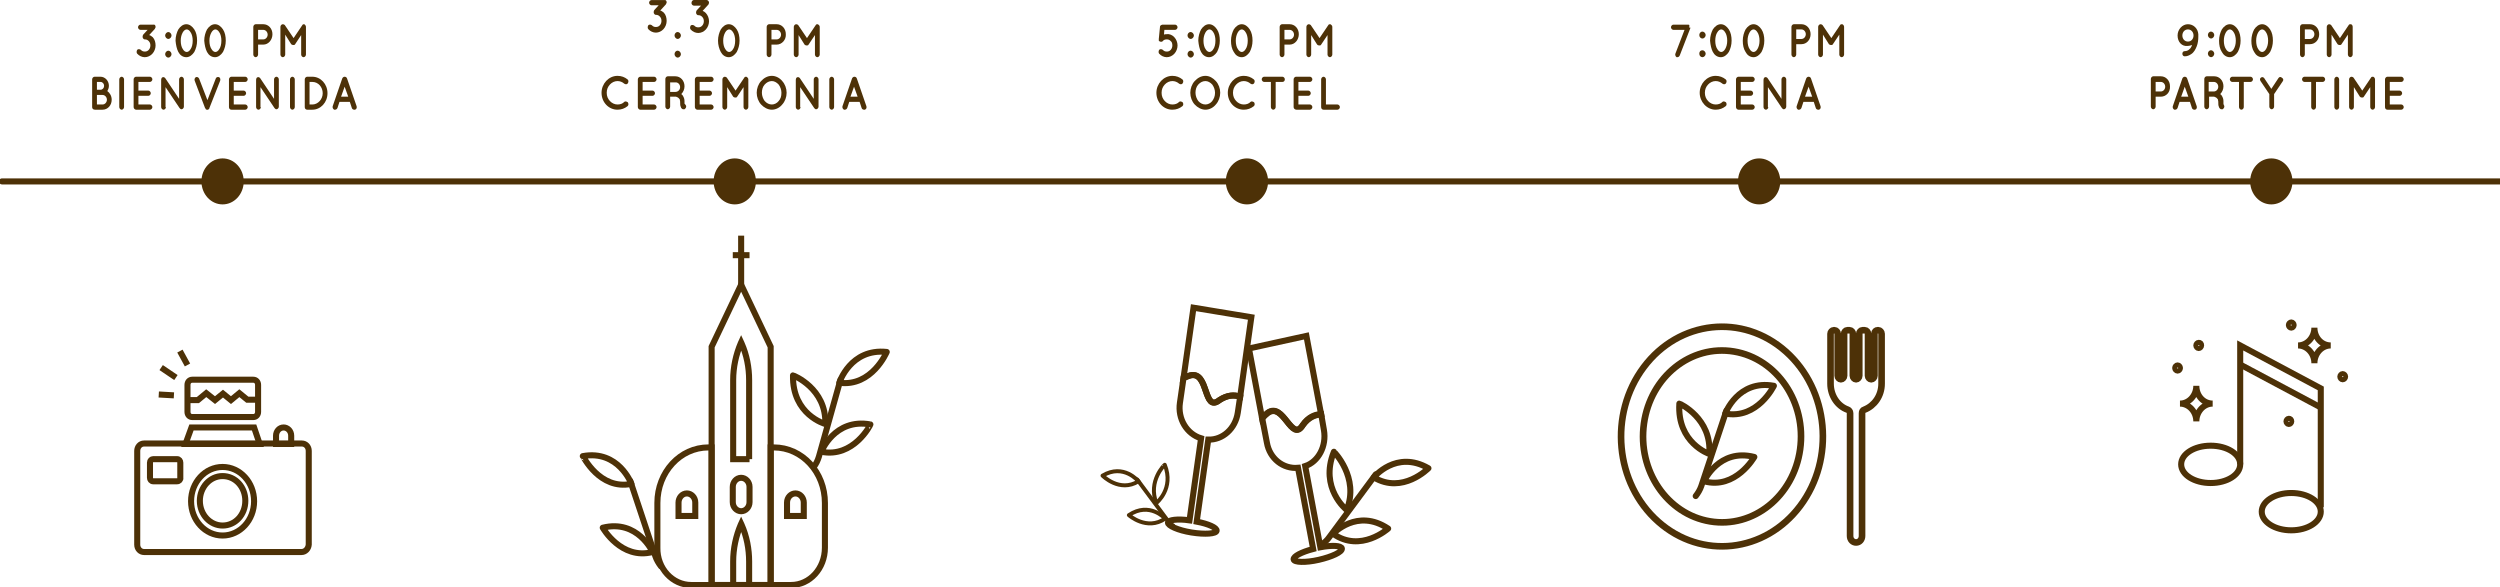 <svg width="413" height="97" viewBox="0 0 413 97" fill="none" xmlns="http://www.w3.org/2000/svg">
<g clip-path="url(#clip0_123_2)">
<g filter="url(#filter0_d_123_2)">
<path d="M25.239 2.151C25.568 2.509 25.7 3.011 25.7 3.513C25.7 4.015 25.502 4.517 25.173 4.875C24.843 5.234 24.382 5.449 23.921 5.449C23.459 5.449 22.998 5.234 22.669 4.875C22.537 4.732 22.537 4.445 22.669 4.23C22.801 4.086 23.064 4.086 23.262 4.23C23.459 4.445 23.657 4.517 23.921 4.517C24.184 4.517 24.382 4.445 24.58 4.23C24.777 4.015 24.843 3.728 24.843 3.513C24.843 3.226 24.777 3.011 24.58 2.796C24.382 2.581 24.184 2.509 23.921 2.509C23.789 2.509 23.723 2.438 23.657 2.366C23.525 2.222 23.525 1.936 23.657 1.721L24.382 0.932H23.196C22.998 0.932 22.801 0.717 22.801 0.502C22.801 0.287 22.998 0.072 23.196 0.072H25.305C25.568 -1.26883e-05 25.7 0.215 25.7 0.43C25.7 0.502 25.7 0.574 25.634 0.645C25.634 0.717 25.568 0.717 25.568 0.789L24.646 1.792C24.909 1.864 25.041 2.007 25.239 2.151Z" fill="#4D3107"/>
<path d="M27.809 1.29C28.072 1.29 28.336 1.577 28.336 1.864C28.336 2.151 28.072 2.437 27.809 2.437C27.545 2.437 27.282 2.151 27.282 1.864C27.282 1.577 27.545 1.29 27.809 1.29ZM27.809 4.373C28.072 4.373 28.336 4.66 28.336 4.947C28.336 5.234 28.072 5.52 27.809 5.52C27.545 5.52 27.282 5.234 27.282 4.947C27.282 4.66 27.545 4.373 27.809 4.373Z" fill="#4D3107"/>
<path d="M33.74 2.724C33.74 2.007 33.937 1.362 34.201 0.86C34.53 0.358 34.992 0 35.519 0C36.046 0 36.507 0.358 36.837 0.86C37.166 1.362 37.298 2.007 37.298 2.724C37.298 3.441 37.1 4.086 36.837 4.588C36.507 5.09 36.046 5.449 35.519 5.449C34.926 5.449 34.465 5.09 34.201 4.588C33.937 4.086 33.806 3.441 33.74 2.724ZM36.573 2.724C36.573 2.151 36.441 1.649 36.244 1.362C36.046 1.004 35.782 0.86 35.585 0.86C35.387 0.86 35.123 1.004 34.926 1.362C34.728 1.721 34.596 2.151 34.596 2.724C34.596 3.298 34.728 3.8 34.926 4.086C35.123 4.445 35.387 4.588 35.585 4.588C35.782 4.588 36.046 4.445 36.244 4.086C36.441 3.8 36.573 3.298 36.573 2.724Z" fill="#4D3107"/>
<path d="M29 2.724C29 2.007 29.198 1.362 29.461 0.86C29.791 0.358 30.252 0 30.779 0C31.306 0 31.768 0.358 32.097 0.86C32.427 1.362 32.559 2.007 32.559 2.724C32.559 3.441 32.361 4.086 32.097 4.588C31.768 5.09 31.306 5.449 30.779 5.449C30.186 5.449 29.725 5.09 29.461 4.588C29.198 4.086 29.066 3.441 29 2.724ZM31.834 2.724C31.834 2.151 31.702 1.649 31.504 1.362C31.306 1.004 31.043 0.86 30.845 0.86C30.647 0.86 30.384 1.004 30.186 1.362C29.988 1.721 29.857 2.151 29.857 2.724C29.857 3.298 29.988 3.8 30.186 4.086C30.384 4.445 30.647 4.588 30.845 4.588C31.043 4.588 31.306 4.445 31.504 4.086C31.702 3.8 31.834 3.298 31.834 2.724Z" fill="#4D3107"/>
<path d="M43.492 3.37H42.636V5.018C42.636 5.234 42.438 5.449 42.24 5.449C42.043 5.449 41.845 5.234 41.845 5.018V0.43C41.845 0.215 42.043 0 42.24 0H43.492C44.349 0 45.008 0.717 45.008 1.649C45.008 2.581 44.349 3.37 43.492 3.37ZM42.636 2.509H43.492C43.888 2.509 44.217 2.151 44.217 1.721C44.217 1.29 43.888 0.932 43.492 0.932H42.636V2.509Z" fill="#4D3107"/>
<path d="M50.544 0.43V5.018C50.544 5.234 50.346 5.449 50.148 5.449C49.95 5.449 49.753 5.234 49.753 5.018V1.792L48.764 3.298C48.698 3.441 48.566 3.441 48.435 3.441C48.303 3.441 48.171 3.37 48.105 3.298L47.117 1.721V5.018C47.117 5.234 46.919 5.449 46.721 5.449C46.524 5.449 46.326 5.234 46.326 5.018V0.43C46.326 0.215 46.524 0 46.721 0C46.853 0 46.985 0.072 47.051 0.143L48.501 2.294L49.95 0.143C50.016 0 50.148 0 50.28 0C50.346 0.072 50.544 0.215 50.544 0.43Z" fill="#4D3107"/>
</g>
<g filter="url(#filter1_d_123_2)">
<path d="M15.222 13.693V9.105C15.222 8.89 15.42 8.675 15.618 8.675H16.606C17.331 8.675 17.99 9.32 17.99 10.18C17.99 10.539 17.858 10.826 17.727 11.041C18.122 11.327 18.451 11.829 18.451 12.475C18.451 13.406 17.792 14.123 16.936 14.123H15.684C15.354 14.123 15.222 13.908 15.222 13.693ZM16.013 10.826H16.606C16.936 10.826 17.199 10.539 17.199 10.18C17.199 9.822 16.936 9.535 16.606 9.535H16.013V10.826ZM16.013 13.263H16.936C17.331 13.263 17.661 12.905 17.661 12.475C17.661 12.044 17.331 11.686 16.936 11.686H16.013V13.263Z" fill="#4D3107"/>
<path d="M19.703 9.105C19.703 8.89 19.901 8.675 20.099 8.675C20.297 8.675 20.494 8.89 20.494 9.105V13.693C20.494 13.908 20.297 14.123 20.099 14.123C19.901 14.123 19.703 13.908 19.703 13.693V9.105Z" fill="#4D3107"/>
<path d="M22.076 13.693V9.105C22.076 8.89 22.273 8.675 22.471 8.675H24.777C24.975 8.675 25.173 8.89 25.173 9.105C25.173 9.32 24.975 9.535 24.777 9.535H22.866V10.969H24.514C24.712 10.969 24.909 11.184 24.909 11.399C24.909 11.614 24.712 11.829 24.514 11.829H22.866V13.263H24.777C24.975 13.263 25.173 13.478 25.173 13.693C25.173 13.908 24.975 14.123 24.777 14.123H22.471C22.273 14.123 22.076 13.908 22.076 13.693Z" fill="#4D3107"/>
<path d="M27.413 13.693C27.413 13.908 27.216 14.123 27.018 14.123C26.82 14.123 26.623 13.908 26.623 13.693V9.177C26.623 9.033 26.689 8.89 26.754 8.818C26.952 8.675 27.15 8.746 27.282 8.89L29.588 12.331V9.105C29.588 8.89 29.786 8.675 29.983 8.675C30.181 8.675 30.379 8.89 30.379 9.105V13.622C30.379 13.837 30.181 14.052 29.983 14.052C29.852 14.052 29.786 13.98 29.72 13.908C29.72 13.908 29.72 13.908 29.654 13.837L27.348 10.395V13.693H27.413Z" fill="#4D3107"/>
<path d="M34.003 14.052C33.937 13.98 34.003 13.98 34.003 14.052C33.937 13.98 33.937 13.98 33.937 13.908C33.937 13.908 33.937 13.837 33.871 13.837L32.158 9.32C32.092 9.105 32.158 8.89 32.356 8.746C32.553 8.675 32.751 8.746 32.883 8.962L34.267 12.546L35.651 8.962C35.717 8.746 35.98 8.675 36.178 8.746C36.376 8.818 36.441 9.105 36.376 9.32L34.596 13.837V13.908C34.596 13.908 34.596 13.908 34.53 13.98C34.53 13.98 34.53 13.98 34.465 14.052C34.465 14.052 34.399 14.052 34.399 14.123H34.333H34.267H34.201H34.135C34.069 14.123 34.069 14.052 34.003 14.052Z" fill="#4D3107"/>
<path d="M37.825 13.693V9.105C37.825 8.89 38.023 8.675 38.221 8.675H40.527C40.725 8.675 40.922 8.89 40.922 9.105C40.922 9.32 40.725 9.535 40.527 9.535H38.616V10.969H40.263C40.461 10.969 40.659 11.184 40.659 11.399C40.659 11.614 40.461 11.829 40.263 11.829H38.616V13.263H40.527C40.725 13.263 40.922 13.478 40.922 13.693C40.922 13.908 40.725 14.123 40.527 14.123H38.221C37.957 14.123 37.825 13.908 37.825 13.693Z" fill="#4D3107"/>
<path d="M43.097 13.693C43.097 13.908 42.899 14.123 42.702 14.123C42.504 14.123 42.306 13.908 42.306 13.693V9.177C42.306 9.033 42.372 8.89 42.438 8.818C42.636 8.675 42.833 8.746 42.965 8.89L45.272 12.331V9.105C45.272 8.89 45.469 8.675 45.667 8.675C45.865 8.675 46.062 8.89 46.062 9.105V13.622C46.062 13.837 45.865 14.052 45.667 14.052C45.535 14.052 45.469 13.98 45.403 13.908C45.403 13.908 45.404 13.908 45.338 13.837L43.031 10.395V13.693H43.097Z" fill="#4D3107"/>
<path d="M47.908 9.105C47.908 8.89 48.105 8.675 48.303 8.675C48.501 8.675 48.698 8.89 48.698 9.105V13.693C48.698 13.908 48.501 14.123 48.303 14.123C48.105 14.123 47.908 13.908 47.908 13.693V9.105Z" fill="#4D3107"/>
<path d="M50.346 13.693V9.105C50.346 8.89 50.544 8.675 50.741 8.675H51.598C52.982 8.675 54.102 9.894 54.102 11.399C54.102 12.905 52.982 14.123 51.598 14.123H50.741C50.478 14.123 50.346 13.908 50.346 13.693ZM51.136 13.263H51.598C52.52 13.263 53.311 12.403 53.311 11.399C53.311 10.395 52.586 9.535 51.598 9.535H51.136V13.263Z" fill="#4D3107"/>
<path d="M57.792 12.833H56.079L55.749 13.837C55.684 13.98 55.552 14.123 55.354 14.123C55.288 14.123 55.288 14.123 55.222 14.123C55.025 14.052 54.893 13.765 54.959 13.55L56.54 8.962C56.606 8.818 56.738 8.675 56.935 8.675C57.067 8.675 57.265 8.746 57.331 8.962L58.913 13.55C58.978 13.765 58.913 14.052 58.649 14.123C58.583 14.123 58.583 14.123 58.517 14.123C58.385 14.123 58.188 14.052 58.122 13.837L57.792 12.833ZM57.529 11.973L56.935 10.324L56.343 11.973H57.529Z" fill="#4D3107"/>
</g>
<g filter="url(#filter2_d_123_2)">
<path d="M111.96 1.29C112.224 1.29 112.487 1.577 112.487 1.864C112.487 2.151 112.224 2.437 111.96 2.437C111.696 2.437 111.433 2.151 111.433 1.864C111.433 1.577 111.631 1.29 111.96 1.29ZM111.96 4.373C112.224 4.373 112.487 4.66 112.487 4.947C112.487 5.234 112.224 5.52 111.96 5.52C111.696 5.52 111.433 5.234 111.433 4.947C111.433 4.66 111.631 4.373 111.96 4.373Z" fill="#4D3107"/>
<path d="M118.616 2.724C118.616 2.007 118.813 1.362 119.077 0.86C119.406 0.358 119.868 0 120.395 0C120.922 0 121.383 0.358 121.713 0.86C122.042 1.362 122.174 2.007 122.174 2.724C122.174 3.441 121.976 4.086 121.713 4.588C121.383 5.09 120.922 5.449 120.395 5.449C119.802 5.449 119.341 5.09 119.077 4.588C118.813 4.086 118.616 3.441 118.616 2.724ZM121.449 2.724C121.449 2.151 121.317 1.649 121.12 1.362C120.922 1.004 120.659 0.86 120.461 0.86C120.263 0.86 120 1.004 119.802 1.362C119.604 1.721 119.472 2.151 119.472 2.724C119.472 3.298 119.604 3.8 119.802 4.086C120 4.445 120.263 4.588 120.461 4.588C120.659 4.588 120.922 4.445 121.12 4.086C121.317 3.8 121.449 3.298 121.449 2.724Z" fill="#4D3107"/>
<path d="M128.303 3.37H127.446V5.018C127.446 5.234 127.248 5.449 127.051 5.449C126.853 5.449 126.655 5.234 126.655 5.018V0.43C126.655 0.215 126.853 0 127.051 0H128.303C129.159 0 129.818 0.717 129.818 1.649C129.884 2.581 129.159 3.37 128.303 3.37ZM127.446 2.509H128.303C128.698 2.509 129.028 2.151 129.028 1.721C129.028 1.29 128.698 0.932 128.303 0.932H127.446V2.509Z" fill="#4D3107"/>
<path d="M135.42 0.43V5.018C135.42 5.234 135.222 5.449 135.024 5.449C134.826 5.449 134.629 5.234 134.629 5.018V1.792L133.574 3.37C133.509 3.513 133.377 3.513 133.245 3.513C133.113 3.513 132.981 3.441 132.915 3.37L131.927 1.792V5.018C131.927 5.234 131.729 5.449 131.532 5.449C131.334 5.449 131.136 5.234 131.136 5.018V0.43C131.136 0.215 131.334 0 131.532 0C131.663 0 131.795 0.072 131.861 0.143L133.311 2.294L134.761 0.143C134.826 0 134.958 0 135.09 0C135.222 0.072 135.42 0.215 135.42 0.43Z" fill="#4D3107"/>
</g>
<g filter="url(#filter3_d_123_2)">
<path d="M99.374 11.327C99.374 9.822 100.56 8.531 102.009 8.531C102.668 8.531 103.196 8.746 103.657 9.105C103.855 9.248 103.855 9.535 103.723 9.75C103.591 9.965 103.327 9.965 103.13 9.822C102.8 9.535 102.405 9.392 102.009 9.392C101.548 9.392 101.087 9.607 100.757 9.965C100.428 10.324 100.23 10.754 100.23 11.327C100.23 11.901 100.428 12.331 100.757 12.69C101.087 13.048 101.548 13.263 102.009 13.263C102.471 13.263 102.866 13.12 103.13 12.833C103.262 12.69 103.525 12.761 103.723 12.905C103.855 13.12 103.855 13.406 103.657 13.55C103.196 13.908 102.668 14.123 102.009 14.123C100.56 14.123 99.374 12.905 99.374 11.327Z" fill="#4D3107"/>
<path d="M105.37 13.693V9.105C105.37 8.89 105.568 8.675 105.766 8.675H108.072C108.27 8.675 108.467 8.89 108.467 9.105C108.467 9.32 108.27 9.535 108.072 9.535H106.161V10.969H107.808C108.006 10.969 108.204 11.184 108.204 11.399C108.204 11.614 108.006 11.829 107.808 11.829H106.161V13.263H108.072C108.27 13.263 108.467 13.478 108.467 13.693C108.467 13.908 108.27 14.123 108.072 14.123H105.766C105.568 14.123 105.37 13.908 105.37 13.693Z" fill="#4D3107"/>
<path d="M113.344 13.478C113.41 13.693 113.278 13.908 113.08 14.052C113.08 14.052 113.014 14.052 112.948 14.052C112.883 14.052 112.751 14.052 112.685 13.98C112.619 13.908 112.487 13.837 112.487 13.693C112.355 13.478 112.355 13.191 112.355 12.761C112.355 12.618 112.29 12.546 112.29 12.403C112.224 12.331 112.158 12.259 112.092 12.188C111.96 12.044 111.762 12.044 111.696 11.973H110.708V13.621C110.708 13.837 110.51 14.052 110.313 14.052C110.115 14.052 109.917 13.837 109.917 13.621V9.033C109.917 8.818 110.115 8.603 110.313 8.603H111.565C112.421 8.603 113.08 9.32 113.08 10.252C113.08 10.754 112.883 11.184 112.553 11.542C112.619 11.614 112.751 11.686 112.817 11.829C112.948 12.044 113.08 12.331 113.08 12.69C113.08 12.905 113.08 13.048 113.08 13.12C113.212 13.263 113.278 13.335 113.344 13.478ZM112.355 10.395C112.355 9.965 112.026 9.607 111.631 9.607H110.708V11.184H111.565C112.026 11.184 112.355 10.825 112.355 10.395Z" fill="#4D3107"/>
<path d="M114.794 13.693V9.105C114.794 8.89 114.991 8.675 115.189 8.675H117.495C117.693 8.675 117.891 8.89 117.891 9.105C117.891 9.32 117.693 9.535 117.495 9.535H115.584V10.969H117.232C117.43 10.969 117.627 11.184 117.627 11.399C117.627 11.614 117.43 11.829 117.232 11.829H115.584V13.263H117.495C117.693 13.263 117.891 13.478 117.891 13.693C117.891 13.908 117.693 14.123 117.495 14.123H115.189C114.991 14.123 114.794 13.908 114.794 13.693Z" fill="#4D3107"/>
<path d="M123.624 9.105V13.693C123.624 13.908 123.426 14.123 123.229 14.123C123.031 14.123 122.833 13.908 122.833 13.693V10.395L121.779 11.973C121.713 12.116 121.581 12.116 121.449 12.116C121.317 12.116 121.186 12.044 121.12 11.973L120.131 10.395V13.693C120.131 13.908 119.934 14.123 119.736 14.123C119.538 14.123 119.341 13.908 119.341 13.693V9.105C119.341 8.89 119.538 8.675 119.736 8.675C119.868 8.675 120 8.746 120.065 8.818L121.515 10.969L122.965 8.818C123.031 8.675 123.163 8.675 123.294 8.675C123.426 8.746 123.624 8.89 123.624 9.105Z" fill="#4D3107"/>
<path d="M129.225 9.392C129.686 9.894 129.95 10.611 129.95 11.327C129.95 12.044 129.686 12.761 129.225 13.263C128.83 13.765 128.171 14.123 127.512 14.123C126.853 14.123 126.194 13.765 125.733 13.263C125.271 12.761 125.008 12.044 125.008 11.327C125.008 10.611 125.271 9.894 125.733 9.392C126.194 8.89 126.787 8.531 127.512 8.531C128.171 8.531 128.83 8.89 129.225 9.392ZM129.093 11.327C129.093 10.825 128.896 10.324 128.632 9.965C128.303 9.607 127.907 9.392 127.512 9.392C127.051 9.392 126.655 9.607 126.326 9.965C125.996 10.324 125.864 10.825 125.864 11.327C125.864 11.829 126.062 12.331 126.326 12.69C126.655 13.048 127.051 13.263 127.512 13.263C127.907 13.263 128.369 13.048 128.632 12.69C128.962 12.331 129.093 11.901 129.093 11.327Z" fill="#4D3107"/>
<path d="M132.256 13.693C132.256 13.908 132.059 14.123 131.861 14.123C131.663 14.123 131.466 13.908 131.466 13.693V9.177C131.466 9.033 131.532 8.89 131.598 8.818C131.795 8.675 131.993 8.746 132.125 8.89L134.431 12.331V9.105C134.431 8.89 134.629 8.675 134.826 8.675C135.024 8.675 135.222 8.89 135.222 9.105V13.622C135.222 13.837 135.024 14.052 134.826 14.052C134.695 14.052 134.629 13.98 134.563 13.908C134.563 13.908 134.563 13.908 134.497 13.837L132.191 10.395V13.693H132.256Z" fill="#4D3107"/>
<path d="M137.001 9.105C137.001 8.89 137.199 8.675 137.396 8.675C137.594 8.675 137.792 8.89 137.792 9.105V13.693C137.792 13.908 137.594 14.123 137.396 14.123C137.199 14.123 137.001 13.908 137.001 13.693V9.105Z" fill="#4D3107"/>
<path d="M142.009 12.833H140.296L139.966 13.837C139.901 13.98 139.769 14.123 139.571 14.123C139.505 14.123 139.505 14.123 139.439 14.123C139.242 14.052 139.11 13.765 139.176 13.55L140.757 8.962C140.823 8.818 140.955 8.675 141.153 8.675C141.284 8.675 141.482 8.746 141.548 8.962L143.13 13.55C143.195 13.765 143.13 14.052 142.866 14.123C142.8 14.123 142.8 14.123 142.734 14.123C142.602 14.123 142.405 14.052 142.339 13.837L142.009 12.833ZM141.68 11.973L141.087 10.324L140.494 11.973H141.68Z" fill="#4D3107"/>
</g>
<g filter="url(#filter4_d_123_2)">
<path d="M194.003 2.151C194.332 2.509 194.53 3.011 194.53 3.513C194.53 4.015 194.332 4.517 194.003 4.875C193.673 5.234 193.212 5.449 192.75 5.449C192.289 5.449 191.828 5.234 191.498 4.875C191.367 4.732 191.367 4.445 191.498 4.23C191.63 4.086 191.894 4.086 192.092 4.23C192.289 4.445 192.487 4.517 192.75 4.517C193.014 4.517 193.212 4.445 193.409 4.23C193.607 4.015 193.673 3.728 193.673 3.513C193.673 3.226 193.607 2.939 193.409 2.796C193.212 2.581 193.014 2.509 192.75 2.509C192.487 2.509 192.223 2.581 192.092 2.796C191.96 2.939 191.696 2.939 191.498 2.796L191.433 2.724C191.433 2.724 191.433 2.724 191.433 2.653V2.581C191.433 2.509 191.433 2.509 191.433 2.438L191.63 0.43C191.63 0.287 191.696 0.215 191.828 0.143C191.894 0.143 191.96 0.072 192.026 0.072H194.134C194.332 0.072 194.53 0.287 194.53 0.502C194.53 0.717 194.332 0.932 194.134 0.932H192.355L192.289 1.721C192.421 1.649 192.619 1.649 192.75 1.649C193.212 1.577 193.673 1.792 194.003 2.151Z" fill="#4D3107"/>
<path d="M196.704 1.29C196.968 1.29 197.232 1.577 197.232 1.864C197.232 2.151 196.968 2.437 196.704 2.437C196.441 2.437 196.177 2.151 196.177 1.864C196.177 1.577 196.375 1.29 196.704 1.29ZM196.704 4.373C196.968 4.373 197.232 4.66 197.232 4.947C197.232 5.234 196.968 5.52 196.704 5.52C196.441 5.52 196.177 5.234 196.177 4.947C196.177 4.66 196.375 4.373 196.704 4.373Z" fill="#4D3107"/>
<path d="M197.956 2.724C197.956 2.007 198.154 1.362 198.418 0.86C198.747 0.358 199.208 0 199.736 0C200.263 0 200.724 0.358 201.054 0.86C201.383 1.362 201.515 2.007 201.515 2.724C201.515 3.441 201.317 4.086 201.054 4.588C200.724 5.09 200.263 5.449 199.736 5.449C199.143 5.449 198.681 5.09 198.418 4.588C198.154 4.086 198.022 3.441 197.956 2.724ZM200.79 2.724C200.79 2.151 200.658 1.649 200.461 1.362C200.263 1.004 199.999 0.86 199.802 0.86C199.604 0.86 199.34 1.004 199.143 1.362C198.945 1.721 198.813 2.151 198.813 2.724C198.813 3.298 198.945 3.8 199.143 4.086C199.34 4.445 199.604 4.588 199.802 4.588C199.999 4.588 200.263 4.445 200.461 4.086C200.658 3.8 200.79 3.298 200.79 2.724Z" fill="#4D3107"/>
<path d="M203.36 2.724C203.36 2.007 203.558 1.362 203.821 0.86C204.151 0.358 204.612 0 205.139 0C205.666 0 206.128 0.358 206.457 0.86C206.787 1.362 206.918 2.007 206.918 2.724C206.918 3.441 206.721 4.086 206.457 4.588C206.128 5.09 205.666 5.449 205.139 5.449C204.546 5.449 204.085 5.09 203.821 4.588C203.492 4.086 203.36 3.441 203.36 2.724ZM206.128 2.724C206.128 2.151 205.996 1.649 205.798 1.362C205.601 1.004 205.337 0.86 205.139 0.86C204.942 0.86 204.678 1.004 204.48 1.362C204.283 1.721 204.151 2.151 204.151 2.724C204.151 3.298 204.283 3.8 204.48 4.086C204.678 4.445 204.942 4.588 205.139 4.588C205.337 4.588 205.601 4.445 205.798 4.086C205.996 3.8 206.128 3.298 206.128 2.724Z" fill="#4D3107"/>
<path d="M213.047 3.37H212.19V5.018C212.19 5.234 211.993 5.449 211.795 5.449C211.597 5.449 211.399 5.234 211.399 5.018V0.43C211.399 0.215 211.597 0 211.795 0H213.047C213.904 0 214.563 0.717 214.563 1.649C214.563 2.581 213.904 3.37 213.047 3.37ZM212.19 2.509H213.047C213.442 2.509 213.772 2.151 213.772 1.721C213.772 1.29 213.442 0.932 213.047 0.932H212.19V2.509Z" fill="#4D3107"/>
<path d="M220.098 0.43V5.018C220.098 5.234 219.9 5.449 219.703 5.449C219.505 5.449 219.307 5.234 219.307 5.018V1.792L218.253 3.37C218.187 3.513 218.055 3.513 217.923 3.513C217.792 3.513 217.66 3.441 217.594 3.37L216.605 1.792V5.018C216.605 5.234 216.408 5.449 216.21 5.449C216.012 5.449 215.815 5.234 215.815 5.018V0.43C215.815 0.215 216.012 0 216.21 0C216.342 0 216.474 0.072 216.54 0.143L217.989 2.294L219.439 0.143C219.505 0 219.637 0 219.768 0C219.9 0.072 220.098 0.215 220.098 0.43Z" fill="#4D3107"/>
</g>
<g filter="url(#filter5_d_123_2)">
<path d="M191.037 11.327C191.037 9.822 192.223 8.531 193.673 8.531C194.332 8.531 194.859 8.746 195.32 9.105C195.518 9.248 195.518 9.535 195.386 9.75C195.255 9.965 194.991 9.965 194.793 9.822C194.464 9.535 194.068 9.392 193.673 9.392C193.212 9.392 192.75 9.607 192.421 9.965C192.092 10.324 191.894 10.754 191.894 11.327C191.894 11.901 192.092 12.331 192.421 12.69C192.75 13.048 193.212 13.263 193.673 13.263C194.134 13.263 194.53 13.12 194.793 12.833C194.925 12.69 195.189 12.761 195.386 12.905C195.518 13.12 195.518 13.406 195.32 13.55C194.859 13.908 194.332 14.123 193.673 14.123C192.223 14.123 191.037 12.905 191.037 11.327Z" fill="#4D3107"/>
<path d="M200.856 9.392C201.317 9.894 201.581 10.611 201.581 11.327C201.581 12.044 201.317 12.761 200.856 13.263C200.46 13.765 199.802 14.123 199.143 14.123C198.484 14.123 197.825 13.765 197.363 13.263C196.902 12.761 196.638 12.044 196.638 11.327C196.638 10.611 196.902 9.894 197.363 9.392C197.825 8.89 198.418 8.531 199.143 8.531C199.802 8.531 200.395 8.89 200.856 9.392ZM200.724 11.327C200.724 10.825 200.526 10.324 200.263 9.965C199.933 9.607 199.538 9.392 199.143 9.392C198.681 9.392 198.286 9.607 197.956 9.965C197.627 10.324 197.495 10.825 197.495 11.327C197.495 11.829 197.693 12.331 197.956 12.69C198.286 13.048 198.681 13.263 199.143 13.263C199.538 13.263 199.999 13.048 200.263 12.69C200.526 12.331 200.724 11.901 200.724 11.327Z" fill="#4D3107"/>
<path d="M202.833 11.327C202.833 9.822 204.019 8.531 205.469 8.531C206.128 8.531 206.655 8.746 207.116 9.105C207.314 9.248 207.314 9.535 207.182 9.75C207.05 9.965 206.787 9.965 206.589 9.822C206.259 9.535 205.864 9.392 205.469 9.392C205.007 9.392 204.546 9.607 204.217 9.965C203.887 10.324 203.689 10.754 203.689 11.327C203.689 11.901 203.887 12.331 204.217 12.69C204.546 13.048 205.007 13.263 205.469 13.263C205.93 13.263 206.325 13.12 206.589 12.833C206.721 12.69 206.984 12.761 207.182 12.905C207.314 13.12 207.314 13.406 207.116 13.55C206.655 13.908 206.128 14.123 205.469 14.123C204.019 14.123 202.833 12.905 202.833 11.327Z" fill="#4D3107"/>
<path d="M211.861 9.535H210.741V13.693C210.741 13.908 210.543 14.123 210.345 14.123C210.147 14.123 209.95 13.908 209.95 13.693V9.535H208.829C208.632 9.535 208.434 9.32 208.434 9.105C208.434 8.89 208.632 8.675 208.829 8.675H211.861C212.058 8.675 212.256 8.89 212.256 9.105C212.256 9.392 212.058 9.535 211.861 9.535Z" fill="#4D3107"/>
<path d="M213.706 13.693V9.105C213.706 8.89 213.904 8.675 214.101 8.675H216.408C216.605 8.675 216.803 8.89 216.803 9.105C216.803 9.32 216.605 9.535 216.408 9.535H214.497V10.969H216.144C216.342 10.969 216.54 11.184 216.54 11.399C216.54 11.614 216.342 11.829 216.144 11.829H214.497V13.263H216.408C216.605 13.263 216.803 13.478 216.803 13.693C216.803 13.908 216.605 14.123 216.408 14.123H214.167C213.904 14.123 213.706 13.908 213.706 13.693Z" fill="#4D3107"/>
<path d="M218.253 13.693V9.105C218.253 8.89 218.451 8.675 218.648 8.675C218.846 8.675 219.044 8.89 219.044 9.105V13.263H220.955C221.152 13.263 221.35 13.478 221.35 13.693C221.35 13.908 221.152 14.123 220.955 14.123H218.648C218.385 14.123 218.253 13.908 218.253 13.693Z" fill="#4D3107"/>
</g>
<g filter="url(#filter6_d_123_2)">
<path d="M279.274 0.574L277.495 5.162C277.429 5.305 277.297 5.449 277.099 5.449C277.033 5.449 276.968 5.449 276.968 5.449C276.77 5.305 276.704 5.018 276.77 4.875L278.286 0.932H276.44C276.243 0.932 276.045 0.717 276.045 0.502C276.045 0.287 276.243 0.072 276.44 0.072H278.879H278.945C279.01 0.072 279.076 0.143 279.076 0.143C279.076 0.143 279.076 0.143 279.076 0.215C279.076 0.215 279.076 0.215 279.076 0.287C279.076 0.287 279.076 0.287 279.076 0.358C279.076 0.358 279.076 0.358 279.076 0.43C279.076 0.502 279.076 0.574 279.076 0.574C279.274 0.574 279.274 0.574 279.274 0.574Z" fill="#4D3107"/>
<path d="M281.251 1.219C281.515 1.219 281.778 1.506 281.778 1.792C281.778 2.079 281.515 2.366 281.251 2.366C280.987 2.366 280.724 2.151 280.724 1.792C280.724 1.506 280.921 1.219 281.251 1.219ZM281.251 4.302C281.515 4.302 281.778 4.588 281.778 4.875C281.778 5.162 281.515 5.449 281.251 5.449C280.987 5.449 280.724 5.234 280.724 4.875C280.724 4.517 280.921 4.302 281.251 4.302Z" fill="#4D3107"/>
<path d="M282.503 2.724C282.503 2.007 282.701 1.362 282.964 0.86C283.294 0.358 283.755 0 284.282 0C284.809 0 285.271 0.358 285.6 0.86C285.93 1.362 286.061 2.007 286.061 2.724C286.061 3.441 285.864 4.086 285.6 4.588C285.271 5.09 284.809 5.449 284.282 5.449C283.689 5.449 283.228 5.09 282.964 4.588C282.701 4.086 282.569 3.441 282.503 2.724ZM285.337 2.724C285.337 2.151 285.205 1.649 285.007 1.362C284.809 1.004 284.546 0.86 284.348 0.86C284.15 0.86 283.887 1.004 283.689 1.362C283.491 1.649 283.36 2.151 283.36 2.724C283.36 3.298 283.491 3.8 283.689 4.086C283.887 4.445 284.15 4.588 284.348 4.588C284.546 4.588 284.809 4.445 285.007 4.086C285.205 3.728 285.337 3.298 285.337 2.724Z" fill="#4D3107"/>
<path d="M287.907 2.724C287.907 2.007 288.104 1.362 288.368 0.86C288.697 0.358 289.159 0 289.686 0C290.213 0 290.674 0.358 291.004 0.86C291.333 1.362 291.465 2.007 291.465 2.724C291.465 3.441 291.267 4.086 291.004 4.588C290.674 5.09 290.213 5.449 289.686 5.449C289.093 5.449 288.631 5.09 288.368 4.588C288.038 4.086 287.907 3.441 287.907 2.724ZM290.674 2.724C290.674 2.151 290.543 1.649 290.345 1.362C290.147 1.004 289.884 0.86 289.686 0.86C289.488 0.86 289.225 1.004 289.027 1.362C288.829 1.721 288.697 2.151 288.697 2.724C288.697 3.298 288.829 3.8 289.027 4.086C289.225 4.445 289.488 4.588 289.686 4.588C289.884 4.588 290.147 4.445 290.345 4.086C290.543 3.728 290.674 3.298 290.674 2.724Z" fill="#4D3107"/>
<path d="M297.594 3.298H296.737V5.018C296.737 5.234 296.539 5.449 296.342 5.449C296.144 5.449 295.946 5.234 295.946 5.018V0.43C295.946 0.215 296.144 0 296.342 0H297.594C298.45 0 299.109 0.717 299.109 1.649C299.109 2.581 298.45 3.298 297.594 3.298ZM296.737 2.438H297.594C297.989 2.438 298.318 2.079 298.318 1.649C298.318 1.219 297.989 0.86 297.594 0.86H296.737V2.438Z" fill="#4D3107"/>
<path d="M304.645 0.43V5.018C304.645 5.234 304.447 5.449 304.249 5.449C304.052 5.449 303.854 5.234 303.854 5.018V1.721L302.799 3.298C302.734 3.441 302.602 3.441 302.47 3.441C302.338 3.441 302.206 3.37 302.14 3.298L301.152 1.721V5.018C301.152 5.234 300.954 5.449 300.757 5.449C300.559 5.449 300.361 5.234 300.361 5.018V0.43C300.361 0.215 300.559 0 300.757 0C300.888 0 301.02 0.072 301.086 0.143L302.536 2.294L303.986 0.143C304.052 0 304.183 0 304.315 0C304.447 0 304.645 0.215 304.645 0.43Z" fill="#4D3107"/>
</g>
<g filter="url(#filter7_d_123_2)">
<path d="M280.79 11.327C280.79 9.822 281.976 8.531 283.426 8.531C284.085 8.531 284.612 8.746 285.073 9.105C285.271 9.248 285.271 9.535 285.139 9.75C285.007 9.965 284.744 9.965 284.546 9.822C284.216 9.535 283.821 9.392 283.426 9.392C282.964 9.392 282.503 9.607 282.174 9.965C281.844 10.324 281.646 10.754 281.646 11.327C281.646 11.901 281.844 12.331 282.174 12.69C282.503 13.048 282.964 13.263 283.426 13.263C283.887 13.263 284.282 13.12 284.546 12.833C284.678 12.69 284.941 12.761 285.139 12.905C285.271 13.12 285.271 13.406 285.073 13.55C284.612 13.908 284.085 14.123 283.426 14.123C281.976 14.123 280.79 12.833 280.79 11.327Z" fill="#4D3107"/>
<path d="M286.786 13.693V9.105C286.786 8.89 286.984 8.675 287.182 8.675H289.488C289.686 8.675 289.884 8.89 289.884 9.105C289.884 9.32 289.686 9.535 289.488 9.535H287.577V10.969H289.225C289.422 10.969 289.62 11.184 289.62 11.399C289.62 11.614 289.422 11.829 289.225 11.829H287.577V13.263H289.488C289.686 13.263 289.884 13.478 289.884 13.693C289.884 13.908 289.686 14.123 289.488 14.123H287.182C286.984 14.123 286.786 13.908 286.786 13.693Z" fill="#4D3107"/>
<path d="M292.124 13.693C292.124 13.908 291.926 14.123 291.729 14.123C291.531 14.123 291.333 13.908 291.333 13.693V9.177C291.333 9.033 291.399 8.89 291.465 8.818C291.663 8.675 291.86 8.746 291.992 8.89L294.299 12.331V9.105C294.299 8.89 294.496 8.675 294.694 8.675C294.892 8.675 295.089 8.89 295.089 9.105V13.622C295.089 13.837 294.892 14.052 294.694 14.052C294.562 14.052 294.496 13.98 294.43 13.908C294.43 13.908 294.43 13.908 294.365 13.837L292.058 10.395V13.693H292.124Z" fill="#4D3107"/>
<path d="M299.636 12.833H297.923L297.594 13.837C297.528 13.98 297.396 14.123 297.198 14.123C297.132 14.123 297.132 14.123 297.066 14.123C296.869 14.052 296.737 13.765 296.803 13.55L298.384 8.962C298.45 8.818 298.582 8.675 298.78 8.675C298.912 8.675 299.109 8.746 299.175 8.962L300.757 13.55C300.823 13.765 300.757 14.052 300.493 14.123C300.427 14.123 300.427 14.123 300.361 14.123C300.229 14.123 300.032 14.052 299.966 13.837L299.636 12.833ZM299.373 11.973L298.78 10.324L298.187 11.973H299.373Z" fill="#4D3107"/>
</g>
<g filter="url(#filter8_d_123_2)">
<path d="M359.735 1.864C359.735 0.86 360.526 0 361.448 0C362.371 0 363.096 0.717 363.162 1.649C363.162 1.792 363.162 1.936 363.162 2.079C363.162 2.581 363.096 3.154 362.898 3.656C362.7 4.158 362.437 4.66 361.976 4.947C361.646 5.162 361.317 5.305 360.921 5.305C360.723 5.305 360.526 5.162 360.526 4.875C360.526 4.66 360.658 4.445 360.921 4.445C361.185 4.445 361.382 4.373 361.58 4.23C361.778 4.086 361.91 3.943 362.041 3.656C362.107 3.585 362.107 3.513 362.107 3.441C361.91 3.513 361.646 3.585 361.448 3.585C360.46 3.728 359.735 2.939 359.735 1.864ZM360.526 1.864C360.526 2.438 360.921 2.868 361.448 2.868C361.976 2.868 362.371 2.438 362.371 1.864C362.371 1.29 361.976 0.86 361.448 0.86C360.921 0.86 360.526 1.29 360.526 1.864Z" fill="#4D3107"/>
<path d="M365.27 1.219C365.534 1.219 365.798 1.506 365.798 1.792C365.798 2.079 365.534 2.366 365.27 2.366C365.007 2.366 364.743 2.079 364.743 1.792C364.743 1.506 364.941 1.219 365.27 1.219ZM365.27 4.302C365.534 4.302 365.798 4.588 365.798 4.875C365.798 5.162 365.534 5.449 365.27 5.449C365.007 5.449 364.743 5.162 364.743 4.875C364.743 4.588 364.941 4.302 365.27 4.302Z" fill="#4D3107"/>
<path d="M366.588 2.724C366.588 2.007 366.786 1.362 367.05 0.86C367.379 0.358 367.84 0 368.368 0C368.895 0 369.356 0.358 369.686 0.86C370.015 1.362 370.147 2.007 370.147 2.724C370.147 3.441 369.949 4.086 369.686 4.588C369.356 5.09 368.895 5.449 368.368 5.449C367.774 5.449 367.313 5.09 367.05 4.588C366.72 4.086 366.588 3.441 366.588 2.724ZM369.356 2.724C369.356 2.151 369.224 1.649 369.027 1.362C368.829 1.004 368.565 0.86 368.368 0.86C368.17 0.86 367.906 1.004 367.709 1.362C367.511 1.721 367.379 2.151 367.379 2.724C367.379 3.298 367.511 3.8 367.709 4.086C367.906 4.445 368.17 4.588 368.368 4.588C368.565 4.588 368.829 4.445 369.027 4.086C369.224 3.728 369.356 3.298 369.356 2.724Z" fill="#4D3107"/>
<path d="M371.926 2.724C371.926 2.007 372.124 1.362 372.387 0.86C372.717 0.358 373.178 0 373.705 0C374.232 0 374.694 0.358 375.023 0.86C375.353 1.362 375.485 2.007 375.485 2.724C375.485 3.441 375.287 4.086 375.023 4.588C374.694 5.09 374.232 5.449 373.705 5.449C373.112 5.449 372.651 5.09 372.387 4.588C372.058 4.086 371.926 3.441 371.926 2.724ZM374.694 2.724C374.694 2.151 374.562 1.649 374.364 1.362C374.167 1.004 373.903 0.86 373.705 0.86C373.508 0.86 373.244 1.004 373.046 1.362C372.849 1.721 372.717 2.151 372.717 2.724C372.717 3.298 372.849 3.8 373.046 4.086C373.244 4.445 373.508 4.588 373.705 4.588C373.903 4.588 374.167 4.445 374.364 4.086C374.562 3.728 374.694 3.298 374.694 2.724Z" fill="#4D3107"/>
<path d="M381.613 3.298H380.756V5.018C380.756 5.234 380.559 5.449 380.361 5.449C380.163 5.449 379.966 5.234 379.966 5.018V0.43C379.966 0.215 380.163 0 380.361 0H381.613C382.47 0 383.129 0.717 383.129 1.649C383.129 2.581 382.47 3.298 381.613 3.298ZM380.756 2.438H381.613C382.008 2.438 382.338 2.079 382.338 1.649C382.338 1.219 382.008 0.86 381.613 0.86H380.756V2.438Z" fill="#4D3107"/>
<path d="M388.664 0.43V5.018C388.664 5.234 388.466 5.449 388.269 5.449C388.071 5.449 387.873 5.234 387.873 5.018V1.721L386.819 3.298C386.753 3.441 386.621 3.441 386.489 3.441C386.358 3.441 386.226 3.37 386.16 3.298L385.171 1.721V5.018C385.171 5.234 384.974 5.449 384.776 5.449C384.578 5.449 384.381 5.234 384.381 5.018V0.43C384.381 0.215 384.578 0 384.776 0C384.908 0 385.04 0.072 385.106 0.143L386.555 2.294L388.005 0.143C388.071 0 388.203 0 388.335 0C388.532 0 388.664 0.215 388.664 0.43Z" fill="#4D3107"/>
</g>
<g filter="url(#filter9_d_123_2)">
<path d="M356.967 11.973H356.111V13.622C356.111 13.837 355.913 14.052 355.715 14.052C355.518 14.052 355.32 13.837 355.32 13.622V9.033C355.32 8.818 355.518 8.603 355.715 8.603H356.967C357.824 8.603 358.483 9.32 358.483 10.252C358.549 11.256 357.824 11.973 356.967 11.973ZM356.111 11.112H356.967C357.363 11.112 357.692 10.754 357.692 10.324C357.692 9.894 357.363 9.535 356.967 9.535H356.111V11.112Z" fill="#4D3107"/>
<path d="M361.778 12.833H360.065L359.735 13.837C359.669 13.98 359.537 14.123 359.34 14.123C359.274 14.123 359.274 14.123 359.208 14.123C359.01 14.052 358.878 13.765 358.944 13.55L360.526 8.962C360.592 8.818 360.723 8.675 360.921 8.675C361.053 8.675 361.251 8.746 361.317 8.962L362.898 13.55C362.964 13.765 362.898 14.052 362.634 14.123C362.569 14.123 362.569 14.123 362.503 14.123C362.371 14.123 362.173 14.052 362.107 13.837L361.778 12.833ZM361.514 11.973L360.921 10.324L360.328 11.973H361.514Z" fill="#4D3107"/>
<path d="M367.445 13.478C367.511 13.693 367.379 13.908 367.181 14.052C367.181 14.052 367.116 14.052 367.05 14.052C366.984 14.052 366.852 14.052 366.786 13.98C366.72 13.908 366.588 13.837 366.588 13.693C366.457 13.478 366.457 13.191 366.457 12.761C366.457 12.618 366.391 12.546 366.391 12.403C366.325 12.331 366.259 12.259 366.193 12.188C366.061 12.044 365.863 12.044 365.798 11.973H364.941V13.622C364.941 13.837 364.743 14.052 364.546 14.052C364.348 14.052 364.15 13.837 364.15 13.622V9.033C364.15 8.818 364.348 8.603 364.546 8.603H365.798C366.654 8.603 367.313 9.32 367.313 10.252C367.313 10.754 367.116 11.184 366.786 11.543C366.852 11.614 366.984 11.686 367.05 11.829C367.181 12.044 367.313 12.331 367.313 12.69C367.313 12.905 367.313 13.048 367.313 13.12C367.313 13.263 367.379 13.335 367.445 13.478ZM366.457 10.324C366.457 9.894 366.127 9.535 365.732 9.535H364.875V11.112H365.732C366.127 11.112 366.457 10.754 366.457 10.324Z" fill="#4D3107"/>
<path d="M371.794 9.535H370.674V13.693C370.674 13.908 370.476 14.123 370.279 14.123C370.081 14.123 369.883 13.908 369.883 13.693V9.535H368.763C368.565 9.535 368.368 9.32 368.368 9.105C368.368 8.89 368.565 8.675 368.763 8.675H371.794C371.992 8.675 372.19 8.89 372.19 9.105C372.19 9.32 371.992 9.535 371.794 9.535Z" fill="#4D3107"/>
<path d="M377.132 9.392L375.682 11.543V13.622C375.682 13.837 375.485 14.052 375.287 14.052C375.089 14.052 374.891 13.837 374.891 13.622V11.543L373.442 9.392C373.31 9.177 373.31 8.962 373.508 8.818C373.705 8.675 373.903 8.746 374.035 8.89L375.221 10.682L376.407 8.89C376.539 8.675 376.802 8.675 376.934 8.818C377.198 8.962 377.264 9.177 377.132 9.392Z" fill="#4D3107"/>
<path d="M383.722 9.535H382.601V13.693C382.601 13.908 382.404 14.123 382.206 14.123C382.008 14.123 381.811 13.908 381.811 13.693V9.535H380.69C380.493 9.535 380.295 9.32 380.295 9.105C380.295 8.89 380.493 8.675 380.69 8.675H383.722C383.919 8.675 384.117 8.89 384.117 9.105C384.117 9.32 383.919 9.535 383.722 9.535Z" fill="#4D3107"/>
<path d="M385.633 9.105C385.633 8.89 385.83 8.675 386.028 8.675C386.226 8.675 386.424 8.89 386.424 9.105V13.693C386.424 13.908 386.226 14.123 386.028 14.123C385.83 14.123 385.633 13.908 385.633 13.693V9.105Z" fill="#4D3107"/>
<path d="M392.354 9.105V13.693C392.354 13.908 392.157 14.123 391.959 14.123C391.761 14.123 391.564 13.908 391.564 13.693V10.395L390.509 11.973C390.443 12.116 390.311 12.116 390.18 12.116C390.048 12.116 389.916 12.044 389.85 11.973L388.862 10.395V13.693C388.862 13.908 388.664 14.123 388.466 14.123C388.269 14.123 388.071 13.908 388.071 13.693V9.105C388.071 8.89 388.269 8.675 388.466 8.675C388.598 8.675 388.73 8.746 388.796 8.818L390.246 10.969L391.695 8.818C391.761 8.675 391.893 8.675 392.025 8.675C392.157 8.675 392.354 8.89 392.354 9.105Z" fill="#4D3107"/>
<path d="M394.002 13.693V9.105C394.002 8.89 394.199 8.675 394.397 8.675H396.704C396.901 8.675 397.099 8.89 397.099 9.105C397.099 9.32 396.901 9.535 396.704 9.535H394.793V10.969H396.44C396.638 10.969 396.835 11.184 396.835 11.399C396.835 11.614 396.638 11.829 396.44 11.829H394.793V13.263H396.704C396.901 13.263 397.099 13.478 397.099 13.693C397.099 13.908 396.901 14.123 396.704 14.123H394.397C394.134 14.123 394.002 13.908 394.002 13.693Z" fill="#4D3107"/>
</g>
<path d="M0.329 29.968H416.671" stroke="#4D3107" stroke-miterlimit="10" stroke-linecap="round" stroke-linejoin="round"/>
<path d="M36.771 33.767C38.7 33.767 40.263 32.066 40.263 29.967C40.263 27.869 38.7 26.168 36.771 26.168C34.842 26.168 33.278 27.869 33.278 29.967C33.278 32.066 34.842 33.767 36.771 33.767Z" fill="#4D3107"/>
<path d="M121.383 33.767C123.312 33.767 124.876 32.066 124.876 29.967C124.876 27.869 123.312 26.168 121.383 26.168C119.454 26.168 117.891 27.869 117.891 29.967C117.891 32.066 119.454 33.767 121.383 33.767Z" fill="#4D3107"/>
<path d="M205.996 33.767C207.925 33.767 209.488 32.066 209.488 29.967C209.488 27.869 207.925 26.168 205.996 26.168C204.067 26.168 202.503 27.869 202.503 29.967C202.503 32.066 204.067 33.767 205.996 33.767Z" fill="#4D3107"/>
<path d="M290.608 33.767C292.537 33.767 294.101 32.066 294.101 29.967C294.101 27.869 292.537 26.168 290.608 26.168C288.68 26.168 287.116 27.869 287.116 29.967C287.116 32.066 288.68 33.767 290.608 33.767Z" fill="#4D3107"/>
<path d="M375.221 33.767C377.15 33.767 378.714 32.066 378.714 29.967C378.714 27.869 377.15 26.168 375.221 26.168C373.292 26.168 371.728 27.869 371.728 29.967C371.728 32.066 373.292 33.767 375.221 33.767Z" fill="#4D3107"/>
<path d="M127.314 96.641H117.561V57.282L122.438 47.03L127.314 57.282V96.641Z" stroke="#4D3107" stroke-miterlimit="10"/>
<path d="M122.438 47.03V38.929" stroke="#4D3107" stroke-miterlimit="10"/>
<path d="M121.054 42.155H123.822" stroke="#4D3107" stroke-miterlimit="10"/>
<path d="M123.822 75.851H121.12V62.803C121.12 60.652 121.581 58.573 122.372 56.709L122.438 56.565L122.504 56.709C123.36 58.645 123.756 60.724 123.756 62.803V75.851H123.822Z" stroke="#4D3107" stroke-miterlimit="10"/>
<path d="M123.822 96.642H121.12V92.77C121.12 90.619 121.581 88.54 122.372 86.676L122.438 86.533L122.504 86.676C123.36 88.612 123.756 90.691 123.756 92.77V96.642H123.822Z" stroke="#4D3107" stroke-miterlimit="10"/>
<path d="M122.438 84.454C121.713 84.454 121.054 83.809 121.054 82.948V80.439C121.054 79.65 121.647 78.933 122.438 78.933C123.163 78.933 123.822 79.579 123.822 80.439V82.948C123.822 83.809 123.163 84.454 122.438 84.454Z" stroke="#4D3107" stroke-miterlimit="10"/>
<path d="M132.784 85.242V83.02C132.784 82.231 132.191 81.514 131.4 81.514C130.675 81.514 130.016 82.16 130.016 83.02V85.242H132.784Z" stroke="#4D3107" stroke-miterlimit="10"/>
<path d="M130.675 96.642H127.314V73.915H127.841C132.52 73.915 136.276 78.001 136.276 83.092V90.476C136.276 93.917 133.772 96.642 130.675 96.642Z" stroke="#4D3107" stroke-miterlimit="10"/>
<path d="M112.092 85.242V83.02C112.092 82.231 112.685 81.514 113.476 81.514C114.201 81.514 114.86 82.16 114.86 83.02V85.242H112.092Z" stroke="#4D3107" stroke-miterlimit="10"/>
<path d="M114.201 96.642H117.561V73.915H117.034C112.355 73.915 108.599 78.001 108.599 83.092V90.476C108.533 93.917 111.103 96.642 114.201 96.642Z" stroke="#4D3107" stroke-miterlimit="10"/>
<path d="M134.431 77.141C134.826 76.639 135.09 76.066 135.288 75.421L138.846 62.731" stroke="#4D3107" stroke-miterlimit="10" stroke-linecap="round" stroke-linejoin="round"/>
<path d="M135.683 74.632C135.683 74.632 137.858 69.04 143.789 70.115C143.854 70.115 141.021 75.707 135.683 74.632Z" stroke="#4D3107" stroke-miterlimit="10" stroke-linecap="round" stroke-linejoin="round"/>
<path d="M138.649 63.233C138.649 63.233 140.494 57.497 146.49 58.143C146.49 58.143 144.052 63.95 138.649 63.233Z" stroke="#4D3107" stroke-miterlimit="10" stroke-linecap="round" stroke-linejoin="round"/>
<path d="M136.342 70.044C136.342 70.044 130.873 68.538 131.004 62.014C131.07 62.014 136.54 64.165 136.342 70.044Z" stroke="#4D3107" stroke-miterlimit="10" stroke-linecap="round" stroke-linejoin="round"/>
<path d="M109.192 93.559C108.797 93.057 108.467 92.483 108.27 91.91L104.118 79.435" stroke="#4D3107" stroke-width="0.996" stroke-miterlimit="10" stroke-linecap="round" stroke-linejoin="round"/>
<path d="M107.808 91.193C107.808 91.193 105.37 85.744 99.571 87.178C99.571 87.178 102.603 92.555 107.808 91.193Z" stroke="#4D3107" stroke-width="0.996" stroke-miterlimit="10" stroke-linecap="round" stroke-linejoin="round"/>
<path d="M104.316 79.937C104.316 79.937 102.207 74.273 96.276 75.349C96.342 75.349 99.044 81.013 104.316 79.937Z" stroke="#4D3107" stroke-width="0.996" stroke-miterlimit="10" stroke-linecap="round" stroke-linejoin="round"/>
<path d="M297.387 83.581C303.207 75.82 302.142 64.395 295.008 58.063C287.874 51.731 277.372 52.89 271.552 60.651C265.732 68.413 266.797 79.838 273.931 86.17C281.065 92.502 291.567 91.343 297.387 83.581Z" stroke="#4D3107" stroke-width="1.095" stroke-miterlimit="10" stroke-linecap="round" stroke-linejoin="round"/>
<path d="M297.378 74.235C298.461 66.485 293.565 59.246 286.441 58.067C279.317 56.888 272.663 62.215 271.58 69.966C270.496 77.716 275.392 84.955 282.516 86.134C289.64 87.313 296.294 81.986 297.378 74.235Z" stroke="#4D3107" stroke-width="1.095" stroke-miterlimit="10" stroke-linecap="round" stroke-linejoin="round"/>
<path d="M309.653 55.132V62.086C309.653 62.373 309.389 62.659 309.126 62.659C308.862 62.659 308.598 62.373 308.598 62.086V55.132C308.598 54.845 308.335 54.558 308.071 54.558H307.676C307.412 54.558 307.149 54.845 307.149 55.132V62.086C307.149 62.373 306.885 62.659 306.622 62.659C306.358 62.659 306.094 62.373 306.094 62.086V55.132C306.094 54.845 305.831 54.558 305.567 54.558H305.172C304.908 54.558 304.645 54.845 304.645 55.132V62.086C304.645 62.373 304.381 62.659 304.117 62.659C303.854 62.659 303.59 62.373 303.59 62.086V55.132C303.59 54.845 303.327 54.558 303.063 54.558H302.931C302.668 54.558 302.404 54.845 302.404 55.132V63.376C302.404 65.384 303.59 67.104 305.238 67.678C305.435 67.749 305.633 67.965 305.633 68.251V88.54C305.633 89.186 306.094 89.616 306.622 89.616C307.215 89.616 307.61 89.114 307.61 88.54V68.251C307.61 67.965 307.742 67.749 308.005 67.678C309.653 67.032 310.839 65.384 310.839 63.376V55.132C310.839 54.845 310.575 54.558 310.312 54.558H310.18C309.916 54.558 309.653 54.773 309.653 55.132Z" stroke="#4D3107" stroke-width="1.095" stroke-miterlimit="10" stroke-linecap="round" stroke-linejoin="round"/>
<path d="M280.131 81.945C280.526 81.443 280.856 80.869 281.053 80.296L285.205 67.821" stroke="#4D3107" stroke-miterlimit="10" stroke-linecap="round" stroke-linejoin="round"/>
<path d="M281.515 79.507C281.515 79.507 283.953 73.987 289.818 75.492C289.818 75.492 286.72 80.941 281.515 79.507Z" stroke="#4D3107" stroke-miterlimit="10" stroke-linecap="round" stroke-linejoin="round"/>
<path d="M285.007 68.323C285.007 68.323 287.116 62.659 293.047 63.735C293.047 63.735 290.345 69.327 285.007 68.323Z" stroke="#4D3107" stroke-miterlimit="10" stroke-linecap="round" stroke-linejoin="round"/>
<path d="M282.371 74.99C282.371 74.99 277.034 73.198 277.429 66.674C277.495 66.674 282.832 69.112 282.371 74.99Z" stroke="#4D3107" stroke-miterlimit="10" stroke-linecap="round" stroke-linejoin="round"/>
<path d="M201.449 66.1C202.767 65.24 203.821 65.24 204.876 65.527L206.721 52.407L197.166 50.83L195.518 62.444C195.914 62.229 196.309 62.086 196.638 62.014C199.736 61.225 198.747 68.251 201.449 66.1Z" stroke="#4D3107" stroke-miterlimit="10"/>
<path d="M204.48 68.18L204.876 65.527C203.887 65.168 202.767 65.24 201.449 66.1C198.747 68.251 199.736 61.297 196.638 62.014C196.309 62.157 195.914 62.301 195.518 62.444L194.925 66.531C194.53 69.183 196.045 71.692 198.418 72.409L196.507 85.959C194.53 85.673 193.014 85.888 192.948 86.318C192.882 86.82 194.596 87.608 196.836 87.967C199.077 88.325 200.922 88.182 200.988 87.68C201.054 87.178 199.604 86.533 197.693 86.174L199.604 72.624C201.976 72.696 204.085 70.832 204.48 68.18Z" stroke="#4D3107" stroke-miterlimit="10"/>
<path d="M215.222 70.259C216.144 68.968 217.198 68.538 218.253 68.466L215.815 55.49L206.325 57.569L208.5 69.112C208.829 68.753 209.159 68.466 209.423 68.251C212.058 66.316 213.376 73.27 215.222 70.259Z" stroke="#4D3107" stroke-miterlimit="10"/>
<path d="M218.714 71.047L218.253 68.395C217.198 68.466 216.144 68.897 215.222 70.187C213.376 73.198 212.058 66.316 209.423 68.18C209.159 68.395 208.829 68.681 208.5 69.04L209.291 73.126C209.752 75.779 211.993 77.5 214.431 77.284L216.935 90.691C215.024 91.193 213.64 91.91 213.706 92.412C213.772 92.913 215.683 92.985 217.857 92.483C220.032 91.981 221.745 91.193 221.68 90.619C221.614 90.118 220.032 90.046 218.121 90.404L215.617 76.998C217.792 76.281 219.175 73.7 218.714 71.047Z" stroke="#4D3107" stroke-miterlimit="10"/>
<path d="M218.253 89.974C218.78 89.687 219.241 89.257 219.637 88.684L227.281 78.36" stroke="#4D3107" stroke-miterlimit="10" stroke-linecap="round" stroke-linejoin="round"/>
<path d="M220.23 88.182C220.23 88.182 224.184 83.88 229.324 87.321C229.324 87.321 224.777 91.408 220.23 88.182Z" stroke="#4D3107" stroke-miterlimit="10" stroke-linecap="round" stroke-linejoin="round"/>
<path d="M226.951 78.862C226.951 78.862 230.642 74.273 235.979 77.356C235.979 77.356 231.696 81.73 226.951 78.862Z" stroke="#4D3107" stroke-miterlimit="10" stroke-linecap="round" stroke-linejoin="round"/>
<path d="M222.47 84.239C222.47 84.239 217.923 80.654 220.362 74.632C220.296 74.56 224.645 78.862 222.47 84.239Z" stroke="#4D3107" stroke-miterlimit="10" stroke-linecap="round" stroke-linejoin="round"/>
<path d="M193.805 86.82C193.475 86.604 193.146 86.318 192.882 85.959L187.874 79.22" stroke="#4D3107" stroke-width="0.657" stroke-miterlimit="10" stroke-linecap="round" stroke-linejoin="round"/>
<path d="M192.487 85.672C192.487 85.672 189.917 82.805 186.49 85.099C186.49 85.099 189.456 87.751 192.487 85.672Z" stroke="#4D3107" stroke-width="0.657" stroke-miterlimit="10" stroke-linecap="round" stroke-linejoin="round"/>
<path d="M188.072 79.507C188.072 79.507 185.634 76.496 182.141 78.575C182.141 78.575 184.975 81.443 188.072 79.507Z" stroke="#4D3107" stroke-width="0.657" stroke-miterlimit="10" stroke-linecap="round" stroke-linejoin="round"/>
<path d="M191.037 83.091C191.037 83.091 194.003 80.726 192.421 76.783C192.421 76.711 189.587 79.507 191.037 83.091Z" stroke="#4D3107" stroke-width="0.657" stroke-miterlimit="10" stroke-linecap="round" stroke-linejoin="round"/>
<path d="M360.13 60.795C360.13 61.01 359.933 61.225 359.735 61.225C359.537 61.225 359.34 61.01 359.34 60.795C359.34 60.58 359.537 60.365 359.735 60.365C359.933 60.365 360.13 60.58 360.13 60.795Z" stroke="#4D3107" stroke-miterlimit="10"/>
<path d="M370.081 76.711C370.081 78.432 367.906 79.794 365.205 79.794C362.503 79.794 360.328 78.432 360.328 76.711C360.328 74.99 362.503 73.628 365.205 73.628C367.906 73.628 370.081 74.99 370.081 76.711Z" stroke="#4D3107" stroke-miterlimit="10"/>
<path d="M378.516 87.608C381.209 87.608 383.392 86.228 383.392 84.525C383.392 82.823 381.209 81.443 378.516 81.443C375.823 81.443 373.639 82.823 373.639 84.525C373.639 86.228 375.823 87.608 378.516 87.608Z" stroke="#4D3107" stroke-miterlimit="10"/>
<path d="M370.081 76.711V57.067L383.392 64.165V83.809" stroke="#4D3107" stroke-miterlimit="10"/>
<path d="M370.081 60.222L383.392 67.319" stroke="#4D3107" stroke-miterlimit="10"/>
<path d="M362.832 63.735C362.832 65.312 361.646 66.674 360.13 66.674C361.58 66.674 362.832 67.965 362.832 69.614C362.832 68.036 364.018 66.674 365.534 66.674C364.018 66.674 362.832 65.384 362.832 63.735Z" stroke="#4D3107" stroke-miterlimit="10"/>
<path d="M382.338 54.128C382.338 55.705 381.152 57.067 379.636 57.067C381.086 57.067 382.338 58.358 382.338 60.007C382.338 58.429 383.524 57.067 385.04 57.067C383.524 57.067 382.338 55.777 382.338 54.128Z" stroke="#4D3107" stroke-miterlimit="10"/>
<path d="M363.623 57.067C363.623 57.282 363.425 57.497 363.228 57.497C363.03 57.497 362.832 57.282 362.832 57.067C362.832 56.852 363.03 56.637 363.228 56.637C363.491 56.637 363.623 56.781 363.623 57.067Z" stroke="#4D3107" stroke-miterlimit="10"/>
<path d="M378.911 53.698C378.911 53.913 378.714 54.128 378.516 54.128C378.318 54.128 378.12 53.913 378.12 53.698C378.12 53.483 378.318 53.268 378.516 53.268C378.714 53.268 378.911 53.483 378.911 53.698Z" stroke="#4D3107" stroke-miterlimit="10"/>
<path d="M387.412 62.229C387.412 62.444 387.214 62.659 387.017 62.659C386.819 62.659 386.621 62.444 386.621 62.229C386.621 62.014 386.819 61.799 387.017 61.799C387.214 61.799 387.412 62.014 387.412 62.229Z" stroke="#4D3107" stroke-miterlimit="10"/>
<path d="M378.516 69.614C378.516 69.829 378.318 70.044 378.12 70.044C377.923 70.044 377.725 69.829 377.725 69.614C377.725 69.398 377.923 69.183 378.12 69.183C378.318 69.183 378.516 69.327 378.516 69.614Z" stroke="#4D3107" stroke-miterlimit="10"/>
<path d="M49.819 91.193H23.789C23.196 91.193 22.669 90.691 22.669 89.974V74.489C22.669 73.843 23.13 73.27 23.789 73.27H49.885C50.478 73.27 51.005 73.772 51.005 74.489V89.974C50.939 90.691 50.412 91.193 49.819 91.193Z" stroke="#4D3107" stroke-miterlimit="10"/>
<path d="M29.259 79.507H25.305C24.975 79.507 24.777 79.22 24.777 78.933V76.424C24.777 76.066 25.041 75.851 25.305 75.851H29.259C29.588 75.851 29.786 76.138 29.786 76.424V78.933C29.852 79.22 29.588 79.507 29.259 79.507Z" stroke="#4D3107" stroke-miterlimit="10"/>
<path d="M36.771 88.469C39.646 88.469 41.977 85.933 41.977 82.805C41.977 79.677 39.646 77.141 36.771 77.141C33.896 77.141 31.565 79.677 31.565 82.805C31.565 85.933 33.896 88.469 36.771 88.469Z" stroke="#4D3107" stroke-miterlimit="10"/>
<path d="M36.771 86.82C34.728 86.82 33.015 85.027 33.015 82.733C33.015 80.511 34.662 78.647 36.771 78.647C38.88 78.647 40.527 80.439 40.527 82.733C40.527 85.027 38.88 86.82 36.771 86.82Z" stroke="#4D3107" stroke-miterlimit="10"/>
<path d="M42.899 73.341H30.642L31.631 70.617H41.977L42.899 73.341Z" stroke="#4D3107" stroke-miterlimit="10"/>
<path d="M48.039 73.341H45.601V71.979C45.601 71.262 46.128 70.617 46.853 70.617C47.512 70.617 48.105 71.191 48.105 71.979V73.341H48.039Z" stroke="#4D3107" stroke-miterlimit="10"/>
<path d="M41.845 68.897H31.763C31.301 68.897 30.972 68.538 30.972 68.036V63.591C30.972 63.089 31.301 62.731 31.763 62.731H41.845C42.306 62.731 42.636 63.089 42.636 63.591V68.036C42.636 68.538 42.306 68.897 41.845 68.897Z" stroke="#4D3107" stroke-miterlimit="10"/>
<path d="M30.906 66.1H32.685L34.069 64.953L35.519 66.1L36.837 65.025L38.155 66.1L39.539 64.953L40.856 66.029H42.636" stroke="#4D3107" stroke-miterlimit="10"/>
<path d="M26.227 65.169L28.731 65.312" stroke="#4D3107" stroke-miterlimit="10"/>
<path d="M26.623 60.724L29.061 62.373" stroke="#4D3107" stroke-miterlimit="10"/>
<path d="M29.72 57.999L30.972 60.293" stroke="#4D3107" stroke-miterlimit="10"/>
<path d="M109.669 2.093C109.998 2.452 110.13 2.953 110.13 3.455C110.13 3.957 109.932 4.459 109.603 4.817C109.273 5.176 108.812 5.391 108.351 5.391C107.89 5.391 107.428 5.176 107.099 4.817C106.967 4.674 106.967 4.387 107.099 4.172C107.231 4.029 107.494 4.029 107.692 4.172C107.89 4.387 108.087 4.459 108.351 4.459C108.614 4.459 108.812 4.387 109.01 4.172C109.208 3.957 109.273 3.67 109.273 3.455C109.273 3.169 109.208 2.953 109.01 2.738C108.812 2.523 108.614 2.452 108.351 2.452C108.219 2.452 108.153 2.38 108.087 2.308C107.956 2.165 107.956 1.878 108.087 1.663L108.812 0.874H107.626C107.428 0.874 107.231 0.659 107.231 0.444C107.231 0.229 107.428 0.014 107.626 0.014H109.735C109.998 -0.058 110.13 0.157 110.13 0.373C110.13 0.444 110.13 0.516 110.064 0.588C110.064 0.659 109.998 0.659 109.998 0.731L109.076 1.735C109.339 1.806 109.471 1.95 109.669 2.093Z" fill="#4D3107"/>
<path d="M116.603 2.151C116.932 2.509 117.13 3.011 117.13 3.513C117.13 4.015 116.932 4.517 116.603 4.875C116.273 5.234 115.812 5.449 115.351 5.449C114.89 5.449 114.428 5.234 114.099 4.875C113.967 4.732 113.967 4.445 114.099 4.23C114.231 4.086 114.494 4.086 114.692 4.23C114.89 4.445 115.087 4.517 115.351 4.517C115.614 4.517 115.812 4.445 116.01 4.23C116.208 4.015 116.273 3.728 116.273 3.513C116.273 3.226 116.208 3.011 116.01 2.796C115.812 2.581 115.614 2.509 115.351 2.509C115.219 2.509 115.153 2.438 115.087 2.366C114.956 2.222 114.956 1.936 115.087 1.721L115.812 0.932H114.626C114.428 0.932 114.231 0.717 114.231 0.502C114.231 0.215 114.428 0 114.626 0H116.735C116.932 0 117.13 0.215 117.13 0.43C117.13 0.502 117.13 0.574 117.064 0.645C117.064 0.717 117.064 0.717 116.998 0.789L116.076 1.792C116.273 1.864 116.471 2.007 116.603 2.151Z" fill="#4D3107"/>
</g>
<defs>
<filter id="filter0_d_123_2" x="18.57" y="0" width="35.974" height="13.52" filterUnits="userSpaceOnUse" color-interpolation-filters="sRGB">
<feFlood flood-opacity="0" result="BackgroundImageFix"/>
<feColorMatrix in="SourceAlpha" type="matrix" values="0 0 0 0 0 0 0 0 0 0 0 0 0 0 0 0 0 0 127 0" result="hardAlpha"/>
<feOffset dy="4"/>
<feGaussianBlur stdDeviation="2"/>
<feComposite in2="hardAlpha" operator="out"/>
<feColorMatrix type="matrix" values="0 0 0 0 0 0 0 0 0 0 0 0 0 0 0 0 0 0 0.25 0"/>
<feBlend mode="normal" in2="BackgroundImageFix" result="effect1_dropShadow_123_2"/>
<feBlend mode="normal" in="SourceGraphic" in2="effect1_dropShadow_123_2" result="shape"/>
</filter>
<filter id="filter1_d_123_2" x="11.222" y="8.675" width="51.714" height="13.449" filterUnits="userSpaceOnUse" color-interpolation-filters="sRGB">
<feFlood flood-opacity="0" result="BackgroundImageFix"/>
<feColorMatrix in="SourceAlpha" type="matrix" values="0 0 0 0 0 0 0 0 0 0 0 0 0 0 0 0 0 0 127 0" result="hardAlpha"/>
<feOffset dy="4"/>
<feGaussianBlur stdDeviation="2"/>
<feComposite in2="hardAlpha" operator="out"/>
<feColorMatrix type="matrix" values="0 0 0 0 0 0 0 0 0 0 0 0 0 0 0 0 0 0 0.25 0"/>
<feBlend mode="normal" in2="BackgroundImageFix" result="effect1_dropShadow_123_2"/>
<feBlend mode="normal" in="SourceGraphic" in2="effect1_dropShadow_123_2" result="shape"/>
</filter>
<filter id="filter2_d_123_2" x="107.433" y="0" width="31.987" height="13.52" filterUnits="userSpaceOnUse" color-interpolation-filters="sRGB">
<feFlood flood-opacity="0" result="BackgroundImageFix"/>
<feColorMatrix in="SourceAlpha" type="matrix" values="0 0 0 0 0 0 0 0 0 0 0 0 0 0 0 0 0 0 127 0" result="hardAlpha"/>
<feOffset dy="4"/>
<feGaussianBlur stdDeviation="2"/>
<feComposite in2="hardAlpha" operator="out"/>
<feColorMatrix type="matrix" values="0 0 0 0 0 0 0 0 0 0 0 0 0 0 0 0 0 0 0.25 0"/>
<feBlend mode="normal" in2="BackgroundImageFix" result="effect1_dropShadow_123_2"/>
<feBlend mode="normal" in="SourceGraphic" in2="effect1_dropShadow_123_2" result="shape"/>
</filter>
<filter id="filter3_d_123_2" x="95.374" y="8.531" width="51.78" height="13.592" filterUnits="userSpaceOnUse" color-interpolation-filters="sRGB">
<feFlood flood-opacity="0" result="BackgroundImageFix"/>
<feColorMatrix in="SourceAlpha" type="matrix" values="0 0 0 0 0 0 0 0 0 0 0 0 0 0 0 0 0 0 127 0" result="hardAlpha"/>
<feOffset dy="4"/>
<feGaussianBlur stdDeviation="2"/>
<feComposite in2="hardAlpha" operator="out"/>
<feColorMatrix type="matrix" values="0 0 0 0 0 0 0 0 0 0 0 0 0 0 0 0 0 0 0.25 0"/>
<feBlend mode="normal" in2="BackgroundImageFix" result="effect1_dropShadow_123_2"/>
<feBlend mode="normal" in="SourceGraphic" in2="effect1_dropShadow_123_2" result="shape"/>
</filter>
<filter id="filter4_d_123_2" x="187.4" y="0" width="36.698" height="13.52" filterUnits="userSpaceOnUse" color-interpolation-filters="sRGB">
<feFlood flood-opacity="0" result="BackgroundImageFix"/>
<feColorMatrix in="SourceAlpha" type="matrix" values="0 0 0 0 0 0 0 0 0 0 0 0 0 0 0 0 0 0 127 0" result="hardAlpha"/>
<feOffset dy="4"/>
<feGaussianBlur stdDeviation="2"/>
<feComposite in2="hardAlpha" operator="out"/>
<feColorMatrix type="matrix" values="0 0 0 0 0 0 0 0 0 0 0 0 0 0 0 0 0 0 0.25 0"/>
<feBlend mode="normal" in2="BackgroundImageFix" result="effect1_dropShadow_123_2"/>
<feBlend mode="normal" in="SourceGraphic" in2="effect1_dropShadow_123_2" result="shape"/>
</filter>
<filter id="filter5_d_123_2" x="187.037" y="8.531" width="38.313" height="13.592" filterUnits="userSpaceOnUse" color-interpolation-filters="sRGB">
<feFlood flood-opacity="0" result="BackgroundImageFix"/>
<feColorMatrix in="SourceAlpha" type="matrix" values="0 0 0 0 0 0 0 0 0 0 0 0 0 0 0 0 0 0 127 0" result="hardAlpha"/>
<feOffset dy="4"/>
<feGaussianBlur stdDeviation="2"/>
<feComposite in2="hardAlpha" operator="out"/>
<feColorMatrix type="matrix" values="0 0 0 0 0 0 0 0 0 0 0 0 0 0 0 0 0 0 0.25 0"/>
<feBlend mode="normal" in2="BackgroundImageFix" result="effect1_dropShadow_123_2"/>
<feBlend mode="normal" in="SourceGraphic" in2="effect1_dropShadow_123_2" result="shape"/>
</filter>
<filter id="filter6_d_123_2" x="272.045" y="0" width="36.6" height="13.449" filterUnits="userSpaceOnUse" color-interpolation-filters="sRGB">
<feFlood flood-opacity="0" result="BackgroundImageFix"/>
<feColorMatrix in="SourceAlpha" type="matrix" values="0 0 0 0 0 0 0 0 0 0 0 0 0 0 0 0 0 0 127 0" result="hardAlpha"/>
<feOffset dy="4"/>
<feGaussianBlur stdDeviation="2"/>
<feComposite in2="hardAlpha" operator="out"/>
<feColorMatrix type="matrix" values="0 0 0 0 0 0 0 0 0 0 0 0 0 0 0 0 0 0 0.25 0"/>
<feBlend mode="normal" in2="BackgroundImageFix" result="effect1_dropShadow_123_2"/>
<feBlend mode="normal" in="SourceGraphic" in2="effect1_dropShadow_123_2" result="shape"/>
</filter>
<filter id="filter7_d_123_2" x="276.79" y="8.531" width="27.991" height="13.592" filterUnits="userSpaceOnUse" color-interpolation-filters="sRGB">
<feFlood flood-opacity="0" result="BackgroundImageFix"/>
<feColorMatrix in="SourceAlpha" type="matrix" values="0 0 0 0 0 0 0 0 0 0 0 0 0 0 0 0 0 0 127 0" result="hardAlpha"/>
<feOffset dy="4"/>
<feGaussianBlur stdDeviation="2"/>
<feComposite in2="hardAlpha" operator="out"/>
<feColorMatrix type="matrix" values="0 0 0 0 0 0 0 0 0 0 0 0 0 0 0 0 0 0 0.25 0"/>
<feBlend mode="normal" in2="BackgroundImageFix" result="effect1_dropShadow_123_2"/>
<feBlend mode="normal" in="SourceGraphic" in2="effect1_dropShadow_123_2" result="shape"/>
</filter>
<filter id="filter8_d_123_2" x="355.735" y="0" width="36.929" height="13.449" filterUnits="userSpaceOnUse" color-interpolation-filters="sRGB">
<feFlood flood-opacity="0" result="BackgroundImageFix"/>
<feColorMatrix in="SourceAlpha" type="matrix" values="0 0 0 0 0 0 0 0 0 0 0 0 0 0 0 0 0 0 127 0" result="hardAlpha"/>
<feOffset dy="4"/>
<feGaussianBlur stdDeviation="2"/>
<feComposite in2="hardAlpha" operator="out"/>
<feColorMatrix type="matrix" values="0 0 0 0 0 0 0 0 0 0 0 0 0 0 0 0 0 0 0.25 0"/>
<feBlend mode="normal" in2="BackgroundImageFix" result="effect1_dropShadow_123_2"/>
<feBlend mode="normal" in="SourceGraphic" in2="effect1_dropShadow_123_2" result="shape"/>
</filter>
<filter id="filter9_d_123_2" x="351.32" y="8.603" width="49.779" height="13.52" filterUnits="userSpaceOnUse" color-interpolation-filters="sRGB">
<feFlood flood-opacity="0" result="BackgroundImageFix"/>
<feColorMatrix in="SourceAlpha" type="matrix" values="0 0 0 0 0 0 0 0 0 0 0 0 0 0 0 0 0 0 127 0" result="hardAlpha"/>
<feOffset dy="4"/>
<feGaussianBlur stdDeviation="2"/>
<feComposite in2="hardAlpha" operator="out"/>
<feColorMatrix type="matrix" values="0 0 0 0 0 0 0 0 0 0 0 0 0 0 0 0 0 0 0.25 0"/>
<feBlend mode="normal" in2="BackgroundImageFix" result="effect1_dropShadow_123_2"/>
<feBlend mode="normal" in="SourceGraphic" in2="effect1_dropShadow_123_2" result="shape"/>
</filter>
<clipPath id="clip0_123_2">
<rect width="417" height="97" fill="white"/>
</clipPath>
</defs>
</svg>
